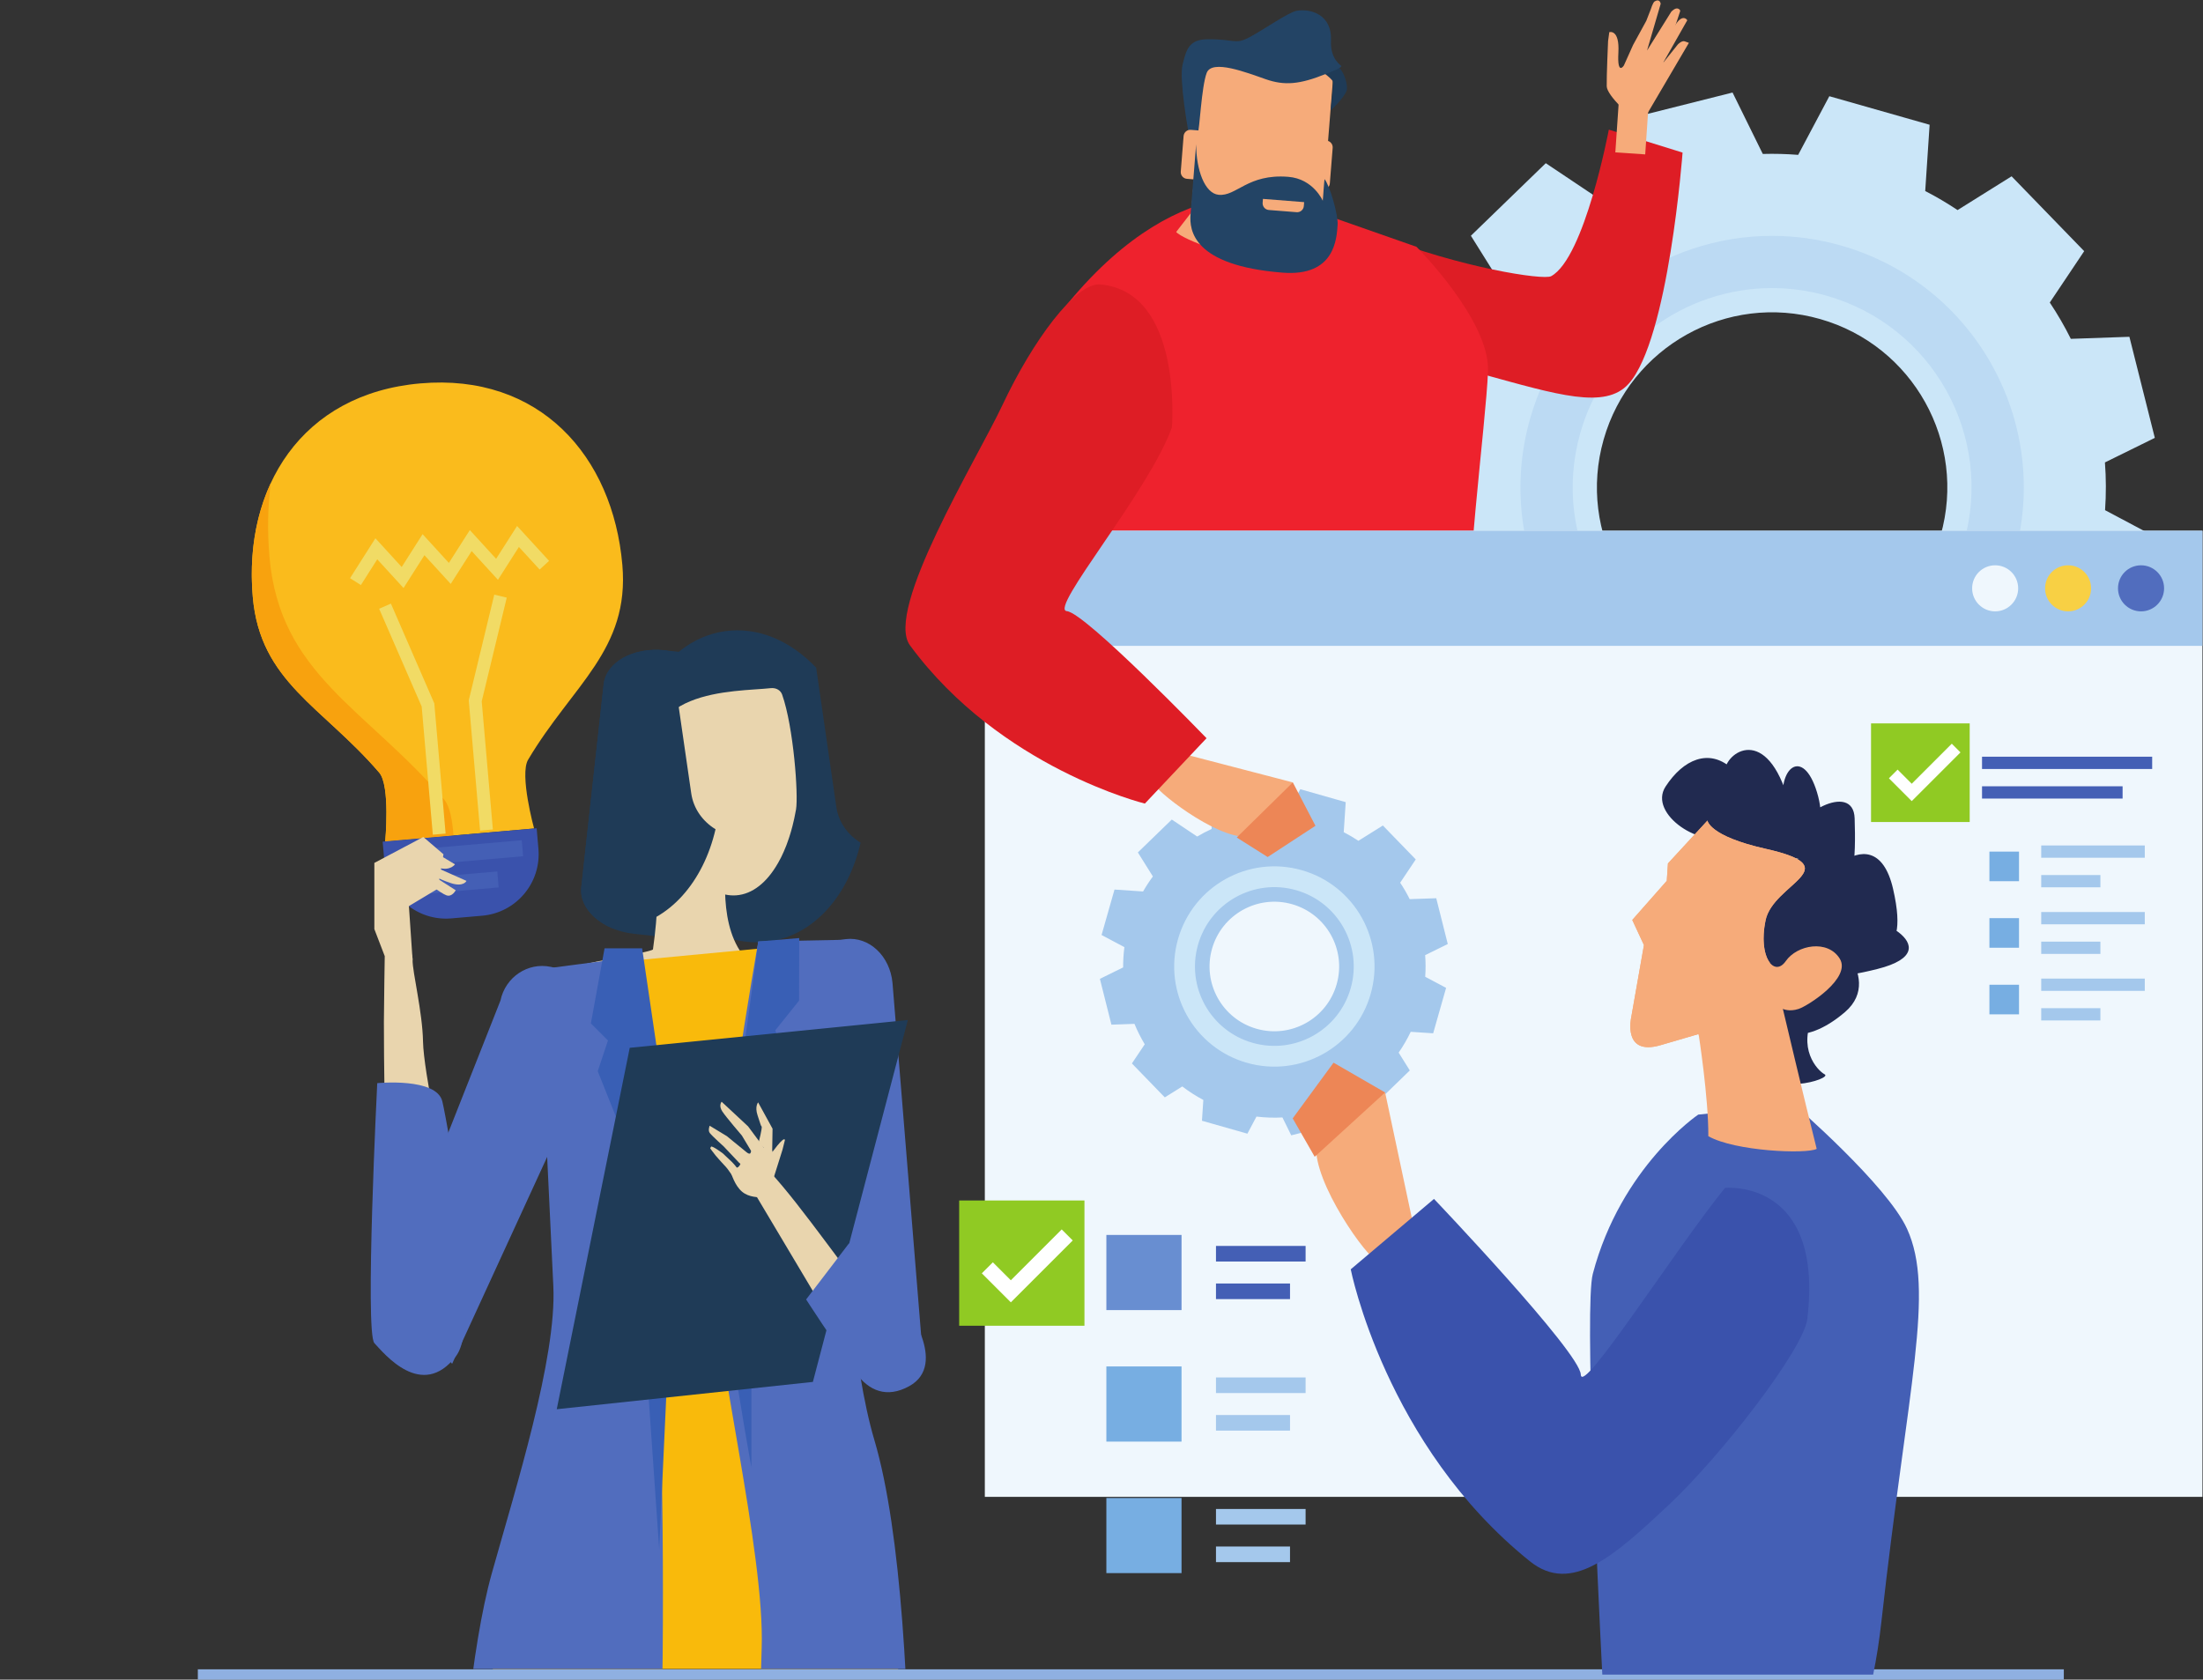 <?xml version="1.0" encoding="UTF-8" standalone="no"?>
<!-- Created with Inkscape (http://www.inkscape.org/) -->

<svg
   version="1.1"
   id="svg2"
   width="1602.36"
   height="1222.04"
   viewBox="0 0 1602.36 1222.04"
   sodipodi:docname="reshot-illustration-development-teamwork-V5YFTC3X74.eps"
   xmlns:inkscape="http://www.inkscape.org/namespaces/inkscape"
   xmlns:sodipodi="http://sodipodi.sourceforge.net/DTD/sodipodi-0.dtd"
   xmlns="http://www.w3.org/2000/svg"
   xmlns:svg="http://www.w3.org/2000/svg">
  <rect x="0" y="0" width="1602.36" height="1222.04" fill="#333333" stroke="none"/>
  <defs
     id="defs6">
    <clipPath
       clipPathUnits="userSpaceOnUse"
       id="clipPath58">
      <path
         d="m 11016.8,4358.11 h -161.5 v 161.47 h 161.5 z"
         id="path56" />
    </clipPath>
    <linearGradient
       x1="0"
       y1="0"
       x2="1"
       y2="0"
       gradientUnits="userSpaceOnUse"
       gradientTransform="matrix(161.466,0,0,-161.466,10855.3,4438.84)"
       spreadMethod="pad"
       id="linearGradient64">
      <stop
         style="stop-opacity:1;stop-color:#77aee2"
         offset="0"
         id="stop60" />
      <stop
         style="stop-opacity:1;stop-color:#77aee2"
         offset="1"
         id="stop62" />
    </linearGradient>
    <clipPath
       clipPathUnits="userSpaceOnUse"
       id="clipPath74">
      <path
         d="m 11016.8,3994.8 h -161.5 v 161.47 h 161.5 z"
         id="path72" />
    </clipPath>
    <linearGradient
       x1="0"
       y1="0"
       x2="1"
       y2="0"
       gradientUnits="userSpaceOnUse"
       gradientTransform="matrix(161.466,0,0,-161.466,10855.3,4075.54)"
       spreadMethod="pad"
       id="linearGradient80">
      <stop
         style="stop-opacity:1;stop-color:#77aee2"
         offset="0"
         id="stop76" />
      <stop
         style="stop-opacity:1;stop-color:#77aee2"
         offset="1"
         id="stop78" />
    </linearGradient>
    <clipPath
       clipPathUnits="userSpaceOnUse"
       id="clipPath90">
      <path
         d="m 11016.8,3631.47 h -161.5 v 161.49 h 161.5 z"
         id="path88" />
    </clipPath>
    <linearGradient
       x1="0"
       y1="0"
       x2="1"
       y2="0"
       gradientUnits="userSpaceOnUse"
       gradientTransform="matrix(161.466,0,0,-161.466,10855.3,3712.22)"
       spreadMethod="pad"
       id="linearGradient96">
      <stop
         style="stop-opacity:1;stop-color:#77aee2"
         offset="0"
         id="stop92" />
      <stop
         style="stop-opacity:1;stop-color:#77aee2"
         offset="1"
         id="stop94" />
    </linearGradient>
    <clipPath
       clipPathUnits="userSpaceOnUse"
       id="clipPath126">
      <path
         d="m 0,58.359 h 6363.68 v 6787.93 H 0 Z"
         id="path124" />
    </clipPath>
    <clipPath
       clipPathUnits="userSpaceOnUse"
       id="clipPath242">
      <path
         d="m 6447.08,1299.36 h -410.17 v 410.16 h 410.17 z"
         id="path240" />
    </clipPath>
    <linearGradient
       x1="0"
       y1="0"
       x2="1"
       y2="0"
       gradientUnits="userSpaceOnUse"
       gradientTransform="matrix(410.172,0,0,-410.172,6036.91,1504.44)"
       spreadMethod="pad"
       id="linearGradient248">
      <stop
         style="stop-opacity:1;stop-color:#77aee2"
         offset="0"
         id="stop244" />
      <stop
         style="stop-opacity:1;stop-color:#77aee2"
         offset="1"
         id="stop246" />
    </linearGradient>
    <clipPath
       clipPathUnits="userSpaceOnUse"
       id="clipPath262">
      <path
         d="m 6447.08,581.539 h -410.17 v 410.18 h 410.17 z"
         id="path260" />
    </clipPath>
    <linearGradient
       x1="0"
       y1="0"
       x2="1"
       y2="0"
       gradientUnits="userSpaceOnUse"
       gradientTransform="matrix(410.172,0,0,-410.172,6036.91,786.63)"
       spreadMethod="pad"
       id="linearGradient268">
      <stop
         style="stop-opacity:1;stop-color:#77aee2"
         offset="0"
         id="stop264" />
      <stop
         style="stop-opacity:1;stop-color:#77aee2"
         offset="1"
         id="stop266" />
    </linearGradient>
  </defs>
  <sodipodi:namedview
     id="namedview4"
     pagecolor="#ffffff"
     bordercolor="#000000"
     borderopacity="0.25"
     inkscape:showpageshadow="2"
     inkscape:pageopacity="0.0"
     inkscape:pagecheckerboard="0"
     inkscape:deskcolor="#d1d1d1" />
  <g
     id="g8"
     inkscape:groupmode="layer"
     inkscape:label="ink_ext_XXXXXX"
     transform="matrix(1.333,0,0,-1.333,0,1222.04)">
    <g
       id="g10"
       transform="scale(0.1)">
      <path
         d="m 9407.96,5587.77 c 507.61,-144.6 1036.34,149.78 1180.94,657.43 144.6,507.84 -149.8,1036.56 -657.56,1181.09 -507.63,144.59 -1036.51,-149.79 -1181.09,-657.64 -144.48,-507.63 149.93,-1036.37 657.71,-1180.88 m -1700.25,218.72 -138.85,551.7 279.72,137.67 c -0.47,80.95 4.5,162.56 15.16,244.43 l -274.88,146.08 155.77,547.32 344.14,-22.93 c 35.95,63.04 75.42,123.39 118.07,180.86 l -180.87,289.26 408.59,396.01 305.54,-204.48 c 56.46,33.51 114.71,63.91 174.44,91.18 l -12.58,360.14 551.76,138.82 164.96,-335.21 c 63.94,1.79 128.38,0.16 193.05,-4.98 l 170.03,320.1 547.24,-155.82 -24,-361.64 c 61.2,-31.54 120.1,-66.33 176.5,-104.05 l 294.8,184.34 396.1,-408.55 -187.7,-280.35 c 42.4,-63.63 80.8,-129.81 114.8,-198.23 l 319.6,11.22 138.7,-551.73 -272.2,-134.04 c 6.5,-85.94 6.8,-172.98 0.7,-260.5 l 251.5,-133.68 -155.7,-547.16 -270.4,17.93 c -42.1,-88.18 -90.8,-171.87 -145.3,-250.52 l 134.4,-214.8 -408.6,-396.03 -205.9,137.87 c -85.5,-57.5 -175.8,-107.67 -269.7,-150.02 l 8.2,-234.6 -551.7,-138.63 -105.86,215.09 c -103.29,-5.54 -207.94,-2.23 -313.04,10.41 l -109.17,-205.4 -547.3,155.68 16.58,250.24 c -89.68,47.63 -174.36,102.1 -253.33,162.77 l -210.66,-131.65 -395.99,408.41 154.46,230.78 c -47.31,78.88 -88.78,161.2 -123.8,246.37 l -277.28,-9.68"
         style="fill:#cbe6f8;fill-opacity:1;fill-rule:nonzero;stroke:none"
         id="path12" />
      <path
         d="m 9670.36,5133.72 c -124.52,0 -251,17.05 -376.7,52.84 -729.21,207.63 -1152.15,967.05 -944.49,1696.36 171.85,603.64 721.82,997.4 1319.74,997.4 124.47,0 250.97,-17.05 376.59,-52.83 729.3,-207.64 1152.3,-967.2 944.6,-1696.48 -171.8,-603.62 -721.9,-997.29 -1319.74,-997.29 m -1.34,2461.57 c -473.8,0 -909.67,-312 -1045.91,-790.44 -164.45,-577.84 170.68,-1179.7 748.67,-1344.19 99.55,-28.36 199.88,-41.89 298.51,-41.9 473.81,-0.02 909.51,311.96 1045.71,790.23 164.6,578.07 -170.5,1179.91 -748.48,1344.41 -99.56,28.36 -199.87,41.89 -298.5,41.89"
         style="fill:#bcdaf3;fill-opacity:1;fill-rule:nonzero;stroke:none"
         id="path14" />
      <path
         d="m 7289.47,7466.03 c 0,0 51.8,-135.55 796.23,-339.72 415.9,-114.22 673.13,-194.84 800.84,-53.61 218.84,242.15 294.41,1262.1 294.41,1262.1 l -402.36,125.24 c 0,0 -131.71,-700.72 -314.79,-799.89 -42.84,-23.17 -497.29,47.39 -939.91,221.93 -186.95,73.9 -226.12,-364.56 -234.42,-416.05"
         style="fill:#de1d25;fill-opacity:1;fill-rule:nonzero;stroke:none"
         id="path16" />
      <path
         d="m 6146.24,4487.17 c 0,0 -827.57,135.75 -645.36,1343.69 182.21,1207.95 43.79,1340.54 331.13,1686.88 635.54,766.05 1188.08,551.32 1188.08,551.32 l 709.14,-248.58 c 0,0 399.89,-400.01 390.17,-677.65 -9.74,-277.64 -140.06,-1240.98 -91.5,-1451.94 48.56,-210.94 247.68,-915.9 247.68,-915.9 L 6146.24,4487.17"
         style="fill:#ee222d;fill-opacity:1;fill-rule:nonzero;stroke:none"
         id="path18" />
      <path
         d="M 5373.74,997.801 H 12017.7 V 6270.84 H 5373.74 V 997.801"
         style="fill:#eff7fd;fill-opacity:1;fill-rule:nonzero;stroke:none"
         id="path20" />
      <path
         d="m 5373.74,5642.51 h 6643.96 v 628.33 H 5373.74 v -628.33"
         style="fill:#a4c8ec;fill-opacity:1;fill-rule:nonzero;stroke:none"
         id="path22" />
      <path
         d="m 11556.9,5956.49 c 0,-69.2 56.2,-125.68 125.8,-125.68 69.2,0 125.7,56.48 125.7,125.68 0,69.74 -56.5,125.73 -125.7,125.73 -69.6,0 -125.8,-55.99 -125.8,-125.73"
         style="fill:#516dbe;fill-opacity:1;fill-rule:nonzero;stroke:none"
         id="path24" />
      <path
         d="m 11159,5956.49 c 0,-69.2 56.1,-125.68 125.7,-125.68 69.2,0 125.4,56.48 125.4,125.68 0,69.74 -56.2,125.73 -125.4,125.73 -69.6,0 -125.7,-55.99 -125.7,-125.73"
         style="fill:#f8d044;fill-opacity:1;fill-rule:nonzero;stroke:none"
         id="path26" />
      <path
         d="m 10761,5956.49 c 0,-69.2 56.2,-125.68 125.6,-125.68 69.3,0 125.6,56.48 125.6,125.68 0,69.74 -56.3,125.73 -125.6,125.73 -69.4,0 -125.6,-55.99 -125.6,-125.73"
         style="fill:#eff7fd;fill-opacity:1;fill-rule:nonzero;stroke:none"
         id="path28" />
      <path
         d="m 8977.13,8324.91 20.69,304.58 -163,11.09 -20.73,-304.74 163.04,-10.93"
         style="fill:#f6ab7a;fill-opacity:1;fill-rule:nonzero;stroke:none"
         id="path30" />
      <path
         d="m 8911,8520.41 c 0,0 -142.92,123.49 -143.93,176.52 -1.24,52.8 7.38,246.13 7.38,246.13 l 6.64,48.97 c 0,0 56.77,18.59 49.64,-111.06 -7.14,-129.92 29.98,-70.72 29.98,-70.72 l 50.21,111.86 72.03,131.79 24.59,63.07 c 0,0 11.22,37.05 21.23,43.08 29.32,17.25 32.77,-13.19 32.77,-13.19 l -74.42,-255.06 132.13,211.75 c 0,0 21.43,23.83 37.55,16.81 15.36,-6.77 10.29,-15.94 10.29,-15.94 l -92.25,-279.77 80.54,100.56 c 0,0 21.75,22.93 37.67,16.61 17.52,-6.77 22.43,-8.07 22.43,-8.07 l -255.51,-435.13 -48.97,21.79"
         style="fill:#f6ab7a;fill-opacity:1;fill-rule:nonzero;stroke:none"
         id="path32" />
      <path
         d="m 9033.39,8878.46 101.84,142.89 c 0,0 19.1,34.67 38.17,44.38 21.8,11.16 33.27,-8.64 33.27,-8.64 l -131.83,-232.44 -41.45,53.81"
         style="fill:#f6ab7a;fill-opacity:1;fill-rule:nonzero;stroke:none"
         id="path34" />
      <path
         d="m 10815,4970.47 h 928.398 v 67.051 H 10815 Z"
         style="fill:#445fb5;fill-opacity:1;fill-rule:nonzero;stroke:none"
         id="path36" />
      <path
         d="m 11137.9,4486.05 h 565.199 v 67.051 H 11137.9 Z"
         style="fill:#a4c8ec;fill-opacity:1;fill-rule:nonzero;stroke:none"
         id="path38" />
      <path
         d="m 11137.9,4324.59 h 322.996 v 67.051 H 11137.9 Z"
         style="fill:#a4c8ec;fill-opacity:1;fill-rule:nonzero;stroke:none"
         id="path40" />
      <path
         d="m 11137.9,4122.75 h 565.199 v 67.051 H 11137.9 Z"
         style="fill:#a4c8ec;fill-opacity:1;fill-rule:nonzero;stroke:none"
         id="path42" />
      <path
         d="m 11137.9,3961.28 h 322.996 v 67.039 H 11137.9 Z"
         style="fill:#a4c8ec;fill-opacity:1;fill-rule:nonzero;stroke:none"
         id="path44" />
      <path
         d="m 11137.9,3759.44 h 565.199 v 67.047 H 11137.9 Z"
         style="fill:#a4c8ec;fill-opacity:1;fill-rule:nonzero;stroke:none"
         id="path46" />
      <path
         d="m 11137.9,3597.95 h 322.996 v 67.043 H 11137.9 Z"
         style="fill:#a4c8ec;fill-opacity:1;fill-rule:nonzero;stroke:none"
         id="path48" />
      <path
         d="m 10815,4809.01 h 767 v 67.047 h -767 z"
         style="fill:#445fb5;fill-opacity:1;fill-rule:nonzero;stroke:none"
         id="path50" />
      <g
         id="g52">
        <g
           id="g54"
           clip-path="url(#clipPath58)">
          <path
             d="m 11016.8,4358.11 h -161.5 v 161.47 h 161.5 v -161.47"
             style="fill:url(#linearGradient64);fill-opacity:1;fill-rule:nonzero;stroke:none"
             id="path66" />
        </g>
      </g>
      <g
         id="g68">
        <g
           id="g70"
           clip-path="url(#clipPath74)">
          <path
             d="m 11016.8,3994.8 h -161.5 v 161.47 h 161.5 V 3994.8"
             style="fill:url(#linearGradient80);fill-opacity:1;fill-rule:nonzero;stroke:none"
             id="path82" />
        </g>
      </g>
      <g
         id="g84">
        <g
           id="g86"
           clip-path="url(#clipPath90)">
          <path
             d="m 11016.8,3631.47 h -161.5 v 161.49 h 161.5 v -161.49"
             style="fill:url(#linearGradient96);fill-opacity:1;fill-rule:nonzero;stroke:none"
             id="path98" />
        </g>
      </g>
      <path
         d="m 10747.7,4681.05 h -538.3 v 538.28 h 538.3 v -538.28"
         style="fill:#90ca23;fill-opacity:1;fill-rule:nonzero;stroke:none"
         id="path100" />
      <path
         d="m 10306.9,4919.75 124.6,-124.62 265.9,265.89 -47.4,47.41 -218.5,-218.49 -77.2,77.22 -47.4,-47.41"
         style="fill:#ffffff;fill-opacity:1;fill-rule:nonzero;stroke:none"
         id="path102" />
      <path
         d="m 3395.87,6084.52 c -51.72,595.42 -452.28,1046.98 -1101.94,990.53 -649.69,-56.44 -966.27,-570.31 -914.5,-1165.81 40.33,-464.46 380.02,-597.43 689.88,-958.65 61.34,-71.48 32.64,-375.44 32.64,-375.44 l 812.29,70.58 c 0,0 -80.76,294.47 -32.61,375.41 242.89,409.38 554.63,598.84 514.24,1063.38"
         style="fill:#fabb1c;fill-opacity:1;fill-rule:nonzero;stroke:none"
         id="path104" />
      <path
         d="m 2423.83,4803.23 c -428.2,499.2 -897.64,682.92 -953.41,1324.79 -11.98,138.01 -9.59,272.86 6.84,402.09 -84.14,-181.65 -117.47,-395.38 -97.83,-620.87 40.33,-464.46 380.02,-597.43 689.88,-958.65 61.34,-71.48 32.64,-375.44 32.64,-375.44 l 372.57,32.37 c -5.99,83.71 -20.31,160.36 -50.69,195.71"
         style="fill:#f8a20e;fill-opacity:1;fill-rule:nonzero;stroke:none"
         id="path106" />
      <path
         d="m 2088.02,4573.96 9.74,-111.98 c 16.1,-185.6 179.61,-323.04 365.29,-306.92 l 168.03,14.61 c 185.63,16.16 322.98,179.73 306.85,365.33 l -9.71,111.91 -840.2,-72.95"
         style="fill:#3a52ac;fill-opacity:1;fill-rule:nonzero;stroke:none"
         id="path108" />
      <path
         d="m 1969.19,5974.37 89.31,140.59 143.36,-156.8 114.06,179.22 143.39,-156.81 114.28,179.25 143.41,-156.84 114.46,179.34 113.06,-123.25 51.61,47.34 -174.67,190.42 -114.38,-179.21 -143.44,156.88 -114.28,-179.26 -143.45,156.87 -114.05,-179.21 -143.41,156.85 -138.38,-217.82 59.12,-37.56"
         style="fill:#f1db65;fill-opacity:1;fill-rule:nonzero;stroke:none"
         id="path110" />
      <path
         d="m 2068.76,5845.11 232.18,-533.94 60.74,-699.24 69.77,6.06 -61.72,710.63 -236.74,544.42 -64.23,-27.93"
         style="fill:#f1db65;fill-opacity:1;fill-rule:nonzero;stroke:none"
         id="path112" />
      <path
         d="m 2697.06,5922.06 -139.3,-577.05 61.77,-710.71 69.77,6.07 -60.78,699.32 136.62,565.94 -68.08,16.43"
         style="fill:#f1db65;fill-opacity:1;fill-rule:nonzero;stroke:none"
         id="path114" />
      <path
         d="m 2854.46,4494.32 -525.15,-45.59 -7.53,87.28 525.1,45.6 7.58,-87.29"
         style="fill:#445fb5;fill-opacity:1;fill-rule:nonzero;stroke:none"
         id="path116" />
      <path
         d="m 2721.07,4324.01 -378.05,-32.83 -7.59,87.25 378.07,32.86 7.57,-87.28"
         style="fill:#445fb5;fill-opacity:1;fill-rule:nonzero;stroke:none"
         id="path118" />
      <g
         id="g120">
        <g
           id="g122"
           clip-path="url(#clipPath126)">
          <path
             d="m 4563.38,4763.67 -109.98,759.82 c -139.3,146.79 -317.95,225.01 -499.6,198.79 -350.53,-50.79 -579.65,-470.83 -511.92,-938.33 67.66,-467.54 406.57,-805.25 756.9,-754.66 245.29,35.63 430.86,252.12 497.21,538.73 -70.11,43.17 -120.52,112.19 -132.61,195.65"
             style="fill:#1f3b57;fill-opacity:1;fill-rule:nonzero;stroke:none"
             id="path128" />
          <path
             d="m 3171.73,4325.09 c -13.27,-121.47 114.64,-235.06 285.82,-253.84 l 390.35,-43.15 c 171.22,-18.73 320.85,64.29 334.03,185.85 l 121.99,1107.39 c 13.51,121.46 -114.49,235 -285.66,254 l -390.44,42.89 c -171.17,19 -320.7,-64.36 -334.07,-185.71 L 3171.73,4325.09"
             style="fill:#1f3b57;fill-opacity:1;fill-rule:nonzero;stroke:none"
             id="path130" />
          <path
             d="m 4189.66,3849.66 c 231.6,-100.08 347.41,-68.9 170.57,-143.54 -85.02,-104.09 -1171.97,40.91 -1231.12,175.7 -9.77,22.79 431.48,87.54 433.87,104.37 27.1,195.59 37.62,360.97 -16.99,579.64 2.26,17.11 15.38,30.78 29.02,30.39 82.39,-2.35 165.34,-3.07 248.13,-5.41 13.69,-0.7 175.51,-36.37 139.56,-114.06 -17.7,-213.07 -17.91,-521.02 226.96,-627.09"
             style="fill:#e9d5ae;fill-opacity:1;fill-rule:nonzero;stroke:none"
             id="path132" />
          <path
             d="m 4263.42,4491.05 c 3.69,7.65 7.3,15.57 10.9,23.43 0.89,2.43 2.18,4.63 3.25,7.27 4.32,9.72 8.48,19.79 12.57,30.33 1.13,2.79 2.07,5.46 3.04,8.24 2.88,7.76 5.74,15.61 8.39,23.59 1.55,4.28 3.11,8.81 4.51,13.13 2.17,6.78 4.27,13.57 6.46,20.58 1.52,4.67 2.81,9.48 4.21,14.22 2.59,9.02 4.81,18.12 7.45,27.45 1.64,6.75 3.35,13.66 4.93,20.92 1.55,6.21 3.15,12.75 4.55,19.07 1.38,6.39 2.63,12.93 3.92,19.66 1.1,5.51 2.33,11.12 3.26,16.99 0.84,4.56 1.78,8.99 2.77,13.63 l -0.06,0.21 c 13.45,78.79 -13.32,450.01 -75.91,627.01 -7.63,21.5 -30.47,38.16 -62.34,34.89 -190.99,-21.37 -773.09,5.63 -622.68,-524.72 v -0.53 c 0.33,-1.29 8.82,-46.94 13.33,-67.83 0.39,-1.98 0.82,-3.66 1.29,-5.35 4.69,-21.1 9.69,-41.88 15.29,-61.99 0.45,-1.48 0.69,-2.71 1.13,-3.99 5.69,-20.49 11.72,-40.58 18.34,-60.14 l 0.64,-2.05 c 83.32,-250.03 229.21,-415.07 383.72,-404.29 90.11,6.25 169.15,71.38 228.67,175.94 l 0.21,-0.04 c 0.53,0.93 0.9,1.65 1.23,2.48 4.49,7.92 8.99,16.12 13.18,24.47 1.35,2.51 2.56,5.12 3.75,7.42"
             style="fill:#e9d5ae;fill-opacity:1;fill-rule:nonzero;stroke:none"
             id="path134" />
          <path
             d="m 2099.34,3949.06 c 0,0 -4.13,-254.49 -4.6,-358.41 -0.66,-145.81 4.71,-817.43 30.37,-859.29 45.48,-74.22 299.72,64.92 299.72,64.92 0,0 -113.57,522.28 -116.59,685.8 -2.98,163.46 -58.28,381.84 -56.98,445.97 1.88,109.56 -151.92,21.01 -151.92,21.01"
             style="fill:#e9d5ae;fill-opacity:1;fill-rule:nonzero;stroke:none"
             id="path136" />
          <path
             d="m 3030.16,2368.02 1450.58,12.27 177.37,1658.96 -1721.35,-163.46 93.4,-1507.77"
             style="fill:#f9ba0b;fill-opacity:1;fill-rule:nonzero;stroke:none"
             id="path138" />
          <path
             d="m 4563.62,-2574.36 c -713.34,-111.9 -842.23,-17 -1661.94,100 -77.56,-1.2 -409.73,796.7 -175.91,2901.18 48.18,433.68 376.01,781.99 300.97,1959.18 487.64,9.55 975.08,18.85 1462.74,28.26 -194.18,-1070.11 964.97,-1236.31 74.14,-4988.62"
             style="fill:#f9ba0b;fill-opacity:1;fill-rule:nonzero;stroke:none"
             id="path140" />
          <path
             d="m 4612.4,1933.89 -205.91,1454.48 50.04,586.55 c 34.24,34.18 77.33,56.88 125.64,62.89 l 32.77,4.09 c 127,15.39 241.15,-91.47 255.03,-238.91 l 161.87,-1991.47 -419.44,122.37"
             style="fill:#516dbe;fill-opacity:1;fill-rule:nonzero;stroke:none"
             id="path142" />
          <path
             d="m 2466.91,1723.92 601.72,1309.89 88.35,782.05 c -31.04,33.15 -71.88,57.65 -119.49,67.64 l -32.22,7.02 c -124.88,26.53 -247.59,-55.67 -274.38,-183.54 l -616.61,-1561.51 352.63,-421.55"
             style="fill:#516dbe;fill-opacity:1;fill-rule:nonzero;stroke:none"
             id="path144" />
          <path
             d="m 3904.29,4641.56 c -69.99,43.01 -120.38,112.26 -132.53,195.83 l -110.02,759.67 c -6.66,6.99 -13.72,13.04 -20.56,19.62 l -13.36,1.55 c -171.17,19 -320.7,-64.36 -334.07,-185.71 L 3171.73,4325.09 c -10.35,-93.74 63.96,-182.22 176.92,-226.65 19.46,0.45 38.97,1.56 58.51,4.52 245.1,35.5 430.82,251.92 497.13,538.6"
             style="fill:#1f3b57;fill-opacity:1;fill-rule:nonzero;stroke:none"
             id="path146" />
          <path
             d="m 4582.17,4037.81 -444.83,-8.8 c 0,0 -242.26,-1397.62 -242.26,-1807.61 0,-409.88 279.55,-1528.009 260.94,-2049.759 -18.68,-521.77 -6.5,-2500.601 -6.5,-2500.601 h 792.11 c 0,0 127.43,2631.05 -170.71,3637.31 -237.9,803.04 -188.75,2729.46 -188.75,2729.46"
             style="fill:#516dbe;fill-opacity:1;fill-rule:nonzero;stroke:none"
             id="path148" />
          <path
             d="m 4137.34,4029.01 223.61,18.67 -0.72,-341.56 -129.72,-161.62 55.91,-167.68 -186.34,-745.41 V 1159.3 c 0,0 -242.23,1304.33 -167.71,1565.28 74.53,260.88 204.97,1304.43 204.97,1304.43"
             style="fill:#395fb5;fill-opacity:1;fill-rule:nonzero;stroke:none"
             id="path150" />
          <path
             d="m 3391.96,3935.83 -455.2,-60.04 c 0,0 63.89,-1337.5 82.54,-1728.86 18.61,-391.31 -205,-1099.51 -335.43,-1565.34 -228.87,-817.141 -238.59,-2814.55 -238.59,-2814.55 0,0 480.07,-96 1056.18,-96 0,0 132.7,1252.1 114.09,3152.812 -18.62,1900.728 -223.59,3111.978 -223.59,3111.978"
             style="fill:#516dbe;fill-opacity:1;fill-rule:nonzero;stroke:none"
             id="path152" />
          <path
             d="m 3503.77,3991.78 186.31,-1267.2 -93.15,-2012.529 -149.07,2142.989 -186.32,465.87 55.91,167.71 -93.23,93.19 74.61,409.97 h 204.94"
             style="fill:#395fb5;fill-opacity:1;fill-rule:nonzero;stroke:none"
             id="path154" />
          <path
             d="M 3436.22,3448.72 4953.64,3600.46 4435.53,1625.15 3037.91,1476.1 3436.22,3448.72"
             style="fill:#1f3b57;fill-opacity:1;fill-rule:nonzero;stroke:none"
             id="path156" />
          <path
             d="m 4864.11,1923.29 c -222.09,266.49 -488.71,662.66 -666.84,852.5 -120.8,128.73 -102.67,-82.14 -102.67,-82.14 l 580.89,-975.49 c 0,0 374.94,-18.43 188.62,205.13"
             style="fill:#e9d5ae;fill-opacity:1;fill-rule:nonzero;stroke:none"
             id="path158" />
          <path
             d="m 4937.62,2044.79 c 0,0 240.29,-323.07 23.75,-442.73 -122.91,-67.95 -221.73,-25.28 -292.47,73.72 -131.38,183.82 -270.27,399.43 -270.27,399.43 l 234.08,306.34 304.91,-336.76"
             style="fill:#516dbe;fill-opacity:1;fill-rule:nonzero;stroke:none"
             id="path160" />
          <path
             d="m 4176.75,2892.14 -94.86,127.73 -144.25,134.47 c 0,0 -18.42,-20.17 3.95,-53.43 22.37,-33.25 106.39,-131 106.39,-131 l 41.25,-68.66 8.35,-13.91 c 0,0 58.6,-60.21 79.17,4.8"
             style="fill:#e9d5ae;fill-opacity:1;fill-rule:nonzero;stroke:none"
             id="path162" />
          <path
             d="m 4100.46,2918.3 c 0,0 1.03,-43.8 -8.53,-46.94 -9.57,-3.13 -22.9,11.91 -43.58,28.07 -20.68,16.15 -81.62,66.76 -81.62,66.76 l -94.5,57.24 c 0,0 -10.49,-25.77 0.76,-39.72 15.91,-19.75 75.51,-72.92 75.51,-72.92 l 85.25,-90.29 c 0,0 69.26,-54.93 77.01,-40.04 7.75,14.9 0.93,37.38 15.89,45.81 14.96,8.44 49.44,39.17 -26.19,92.03"
             style="fill:#e9d5ae;fill-opacity:1;fill-rule:nonzero;stroke:none"
             id="path164" />
          <path
             d="m 3995.01,2824.43 -51.08,48.18 c 0,0 -59.85,44.63 -64.28,36.12 -4.42,-8.51 -4.42,-8.51 -4.42,-8.51 0,0 12.37,-18.59 29.99,-39.93 6.68,-8.1 37.27,-42.7 45.24,-50.55 28.97,-28.58 52.01,-73.01 57.46,-75.84 5.45,-2.83 73.61,-0.42 -12.91,90.53"
             style="fill:#e9d5ae;fill-opacity:1;fill-rule:nonzero;stroke:none"
             id="path166" />
          <path
             d="m 4213.38,2881.21 2.05,125.99 -78.67,143.64 c 0,0 -19.52,-22.29 -2.82,-71.53 16.71,-49.24 16.57,-54.57 21.71,-59.95 5.14,-5.37 -15.83,-86.39 -15.83,-86.39 0,0 67.63,-78.41 73.56,-51.76"
             style="fill:#e9d5ae;fill-opacity:1;fill-rule:nonzero;stroke:none"
             id="path168" />
          <path
             d="m 4116.51,2842.36 65.06,74.31 c 0,0 41.05,-2.42 39.08,-82.5 -0.71,-28.48 -0.06,-56.3 1.07,-80.33 2.04,-43.5 5.64,-74.56 5.64,-74.56 0,0 -20.18,-48.98 -53.87,-47.68 -33.7,1.3 -87.5,-0.47 -125.67,32.9 -38.18,33.36 -56.06,92.24 -61.57,110.41 -6.56,21.62 26.98,12.97 40.6,22.15 16.71,11.25 16.04,37.99 29.48,41.44 24.39,6.24 60.18,3.86 60.18,3.86"
             style="fill:#e9d5ae;fill-opacity:1;fill-rule:nonzero;stroke:none"
             id="path170" />
          <path
             d="m 2058.42,3255.77 c 0,0 323.88,32.23 355.22,-99.75 31.29,-132.04 222.03,-1197.35 74.83,-1389.76 -186.53,-243.78 -392.85,14.58 -445.58,70.46 -52.72,55.86 15.53,1419.05 15.53,1419.05"
             style="fill:#516dbe;fill-opacity:1;fill-rule:nonzero;stroke:none"
             id="path172" />
          <path
             d="m 2042.66,4096.55 v 361.39 l 267.12,141.42 109.99,-94.28 -31.42,-188.55 -157.13,-94.28 20.04,-294.2 -151.92,21.01 -56.68,147.49"
             style="fill:#e9d5ae;fill-opacity:1;fill-rule:nonzero;stroke:none"
             id="path174" />
          <path
             d="m 4283.03,2945.44 -13.55,-53.73 -49.11,-156.13 -15.4,131.33 c 0,0 73.27,104.27 78.06,78.53"
             style="fill:#e9d5ae;fill-opacity:1;fill-rule:nonzero;stroke:none"
             id="path176" />
          <path
             d="m 2368.7,4438.31 176.77,-78.57 c 0,0 -15.71,-35.35 -86.42,-11.79 -70.7,23.57 -113.92,51.07 -113.92,51.07 l 23.57,39.29"
             style="fill:#e9d5ae;fill-opacity:1;fill-rule:nonzero;stroke:none"
             id="path178" />
          <path
             d="m 2384.42,4509.01 98.2,-58.93 c 0,0 -24.28,-36.15 -84.81,-20.04 -60.53,16.12 -13.39,78.97 -13.39,78.97"
             style="fill:#e9d5ae;fill-opacity:1;fill-rule:nonzero;stroke:none"
             id="path180" />
          <path
             d="m 2345.13,4399.02 141.41,-90.34 c 0,0 -19.63,-39.29 -51.06,-27.5 -31.43,11.78 -106.06,70.7 -106.06,70.7 l 15.71,47.14"
             style="fill:#e9d5ae;fill-opacity:1;fill-rule:nonzero;stroke:none"
             id="path182" />
        </g>
      </g>
      <path
         d="m 1079.52,0 h 10181.7 V 56.461 H 1079.52 Z"
         style="fill:#8fb0e1;fill-opacity:1;fill-rule:nonzero;stroke:none"
         id="path184" />
      <path
         d="m 6856.71,3552.5 c 187.76,-53.51 383.38,55.38 436.83,243.15 53.49,187.85 -55.44,383.41 -243.23,436.86 -187.76,53.5 -383.36,-55.41 -436.85,-243.26 -53.44,-187.75 55.5,-383.33 243.25,-436.75 z m -792.2,22.44 -62.89,250.09 126.78,62.44 c -0.2,36.67 2.04,73.64 6.87,110.72 l -124.54,66.18 70.57,247.98 155.94,-10.37 c 16.3,28.54 34.18,55.9 53.49,81.94 l -81.94,131.1 185.1,179.45 138.51,-92.7 c 25.57,15.18 51.94,28.97 78.99,41.32 l -5.73,163.19 250,62.84 74.73,-151.82 c 28.99,0.8 58.19,0.07 87.51,-2.24 l 77.1,145.03 247.96,-70.6 -10.89,-163.9 c 27.74,-14.3 54.42,-30.05 79.97,-47.14 l 133.64,83.53 179.43,-185.12 -85.05,-127.02 c 19.2,-28.82 36.58,-58.8 52.03,-89.8 l 144.83,5.08 62.91,-250.03 -123.42,-60.73 c 2.94,-38.94 3.07,-78.35 0.34,-118.01 l 113.97,-60.52 -70.61,-247.99 -122.46,8.09 c -19.09,-39.95 -41.14,-77.87 -65.82,-113.49 l 60.82,-97.29 -185.1,-179.44 -93.32,62.44 c -38.76,-26.07 -79.65,-48.8 -122.22,-67.97 l 3.72,-106.26 -250.03,-62.98 -48,97.58 c -46.77,-2.49 -94.17,-1.02 -141.76,4.74 l -49.51,-93.23 -247.97,70.55 7.56,113.52 c -40.66,21.56 -78.99,46.24 -114.78,73.71 l -95.51,-59.67 -179.44,185.12 70.01,104.59 c -21.43,35.7 -40.19,72.97 -56.05,111.53 l -125.74,-4.44"
         style="fill:#a4c8ec;fill-opacity:1;fill-rule:nonzero;stroke:none"
         id="path186" />
      <path
         d="m 6834.91,3475.89 c 230.07,-65.51 469.66,67.86 535.15,297.94 65.56,230.07 -67.91,469.72 -297.93,535.22 -230.1,65.49 -469.66,-67.97 -535.17,-298.03 -65.53,-230.07 67.91,-469.63 297.95,-535.13 z m 268.25,942.23 c 290.32,-82.66 458.7,-384.97 376.05,-675.32 -82.67,-290.32 -385.02,-458.63 -675.34,-375.96 -290.27,82.63 -458.64,384.94 -375.97,675.26 82.65,290.36 385,458.67 675.26,376.02"
         style="fill:#cbe6f8;fill-opacity:1;fill-rule:nonzero;stroke:none"
         id="path188" />
      <path
         d="m 10220.9,27.559 c 18.1,88.05 33.4,184.55 45.2,290.679 144.1,1296.472 293.6,1803.862 139.6,2142.682 -108.3,238.29 -616.01,677.65 -616.01,677.65 l -523.29,-54.51 c 0,0 -421.31,-284.24 -575.31,-869.48 -45.83,-174.16 25.05,-1659.92 51.93,-2187.021 h 1477.88"
         style="fill:#445fb5;fill-opacity:1;fill-rule:nonzero;stroke:none"
         id="path190" />
      <path
         d="m 7719.24,2446.58 -136.27,640.57 -25.06,117.81 c 0,0 -303.04,-72.68 -367.72,-248.42 -64.67,-175.75 237.35,-612.79 310.53,-660.97 73.19,-48.18 218.52,151.01 218.52,151.01"
         style="fill:#f6ab7a;fill-opacity:1;fill-rule:nonzero;stroke:none"
         id="path192" />
      <path
         d="m 7276.51,3367.55 -222.9,-304.08 120.09,-209.5 384.21,350.99 -281.4,162.59"
         style="fill:#ed8656;fill-opacity:1;fill-rule:nonzero;stroke:none"
         id="path194" />
      <path
         d="m 9412.51,2684.2 c 0,0 541.46,53.94 449.04,-716.11 C 9842.14,1806.27 9396.56,1225.95 9101.26,949.691 8805.96,673.449 8574.15,464.672 8348.3,645.859 7559.76,1278.47 7370.33,2239.64 7370.33,2239.64 l 454.3,384.23 c 0,0 796.28,-836.18 800.92,-958.33 4.65,-122.14 514.33,682.12 786.96,1018.66"
         style="fill:#3a52ac;fill-opacity:1;fill-rule:nonzero;stroke:none"
         id="path196" />
      <path
         d="m 9815.33,4481.69 c 0,0 -343.96,0.7 -439.36,139.88 -95.29,139.16 214.17,69.72 64.71,-11.84 -149.5,-81.52 -450.39,114.48 -352.45,264.93 98.05,150.44 236.44,206.6 356.62,103.13 120.17,-103.47 10.69,-146.56 -29.7,-52.22 -40.35,94.33 173.3,296.85 310.22,-30.23 136.93,-327.06 46.06,-343.38 7.94,-131.42 -38.05,211.97 104.62,331.36 181.14,79.44 76.53,-251.96 -84,-358.94 -111.94,-246.78 -28.02,112.21 310.89,313.77 317.39,103.92 6.4,-209.82 4.5,-460.26 -153.76,-449.6 -158.2,10.66 257.76,522.98 363.36,65.3 105.7,-457.74 -173.3,-296.85 -175.8,-195.72 -2.5,101.14 523.9,-132.48 90.3,-241.66 -433.64,-109.14 -259.94,54.91 -286.53,159.52 -26.59,104.63 340.13,-196.77 109.93,-394.44 -230.22,-197.62 -428.19,-139.44 -366.47,82.62 61.66,222.09 289.78,83.34 197.2,-97.36 -92.58,-180.8 15.2,-302.09 58.49,-325.59 43.27,-23.45 -304.34,-132.78 -353.52,53.75 -49.08,186.54 -61.71,1082.98 212.23,1124.37"
         style="fill:#212a50;fill-opacity:1;fill-rule:nonzero;stroke:none"
         id="path198" />
      <path
         d="m 9094.75,4360.04 6.4,94.93 215.8,234.15 c 0,0 7.41,-84.64 316.84,-154.1 461.31,-103.53 41.57,-187.89 -0.12,-390.78 -22.82,-110.85 -6.21,-193.28 23.63,-230.99 -114.23,-163.18 -248.55,-300.06 -388.08,-396.86 -0.51,4.73 -0.79,7.39 -0.79,7.39 0,0 0,0 -207.92,-60.77 -207.89,-60.78 -159.94,151 -159.94,151 l 69.6,395.43 -63.69,137.05 188.27,213.55"
         style="fill:#f6ab7a;fill-opacity:1;fill-rule:nonzero;stroke:none"
         id="path200" />
      <path
         d="m 9094.75,4360.04 6.4,94.93 215.8,234.15 c 0,0 7.41,-84.64 316.84,-154.11 461.31,-103.51 41.57,-187.88 -0.12,-390.76 -41.7,-202.83 48.18,-311.73 110.28,-222.42 62.13,89.32 228.7,119.24 294.45,13.85 65.9,-105.41 -172.46,-257.65 -224.15,-274.73 -51.63,-17.13 -86.01,0.17 -86.01,0.17 0,0 120.76,-511.14 184.59,-764.05 -54.83,-29.44 -445.79,-13.45 -591.36,69.29 1.32,210.34 -53.04,557.41 -53.04,557.41 0,0 0,0 -207.92,-60.75 -207.9,-60.79 -159.94,150.99 -159.94,150.99 l 69.61,395.43 -63.7,137.06 188.27,213.54"
         style="fill:#f6ab7a;fill-opacity:1;fill-rule:nonzero;stroke:none"
         id="path202" />
      <path
         d="m 6432.41,5059.22 525.36,-136.81 96.61,-25.15 c 0,0 -72.31,-245.23 -220.52,-291.25 -148.2,-46.02 -498.29,218.45 -535.3,280.26 -37.01,61.82 133.85,172.95 133.85,172.95"
         style="fill:#f6ab7a;fill-opacity:1;fill-rule:nonzero;stroke:none"
         id="path204" />
      <path
         d="m 7177.89,4660.47 -260.86,-170.48 -168.81,106.56 306.16,300.71 123.51,-236.79"
         style="fill:#ed8656;fill-opacity:1;fill-rule:nonzero;stroke:none"
         id="path206" />
      <path
         d="m 6394.48,6834.81 c 0,0 61.6,739.25 -390.16,780.32 -134.64,12.24 -369.63,-308.02 -533.9,-657.11 -142.02,-301.76 -646.17,-1120.81 -505.04,-1312.85 492.74,-670.48 1281.64,-863.44 1281.64,-863.44 l 336.5,356.78 c 0,0 -661.12,684.84 -762.15,693.46 -101.02,8.61 448.4,653.74 573.11,1002.84"
         style="fill:#de1d25;fill-opacity:1;fill-rule:nonzero;stroke:none"
         id="path208" />
      <path
         d="m 6749.23,8333.85 c -85.47,-112.53 -239.42,-314.68 -331.29,-432.23 31.97,-40.06 334.68,-155.86 472.81,-141.25 47.85,110.6 138.23,262.14 188.57,343.79 l -330.09,229.69"
         style="fill:#f6ab7a;fill-opacity:1;fill-rule:nonzero;stroke:none"
         id="path210" />
      <path
         d="m 7213.75,7986.25 c -4.69,-60.58 -57.62,-105.57 -117.93,-100.82 l -492.39,39.2 c -60.24,4.68 -105.35,57.68 -100.64,118.11 l 58.11,729.1 c 4.61,60.34 57.58,105.52 118.14,100.77 l 492.1,-39.45 c 60.39,-4.64 105.42,-57.45 100.71,-117.96 l -58.1,-728.95"
         style="fill:#f6ab7a;fill-opacity:1;fill-rule:nonzero;stroke:none"
         id="path212" />
      <path
         d="m 7260.55,8564.89 c 0,0 71.68,65.17 87.27,107.72 7.94,21.35 -6.79,105.94 -58.98,142.25 -52.22,36.16 -102.34,-19.36 -102.34,-19.36 0,0 83.41,-55.56 86.5,-74.11 3.09,-18.72 -12.45,-156.5 -12.45,-156.5"
         style="fill:#1f3b57;fill-opacity:1;fill-rule:nonzero;stroke:none"
         id="path214" />
      <path
         d="m 6484.63,8447.88 c 0,0 -52.01,286 -31.94,366.92 20.32,81.18 33.97,137.27 134.78,138.42 151.1,1.58 150.5,-30.35 227.04,9.54 76.52,39.56 216.43,139.01 262.34,146.33 76.77,12.37 192.34,-22.12 185.68,-163.82 -4.9,-104.6 58.91,-135.33 56.74,-139.14 -6.91,-12.19 -35.2,-21.97 -84.79,-42.02 -142.34,-57.51 -225.43,-64.66 -327.92,-28.9 -102.81,35.63 -293.1,110.46 -322.09,34.77 -28.96,-75.67 -38.74,-313.39 -49.16,-330.87 -10.77,-17.53 -33.48,-6.6 -50.68,8.77"
         style="fill:#234465;fill-opacity:1;fill-rule:nonzero;stroke:none"
         id="path216" />
      <path
         d="m 6622.28,8216.6 c -1.69,-20.12 -19.4,-35.15 -39.46,-33.56 l -106.29,8.54 c -20.16,1.48 -35.17,19.26 -33.66,39.29 l 15.44,194.36 c 1.76,20.15 19.27,35.33 39.41,33.77 l 106.34,-8.62 c 20.26,-1.66 35.18,-19.24 33.45,-39.22 l -15.23,-194.56"
         style="fill:#f6ab7a;fill-opacity:1;fill-rule:nonzero;stroke:none"
         id="path218" />
      <path
         d="m 7256.26,8166.39 c -1.5,-20.38 -19.19,-35.35 -39.21,-33.7 l -106.26,8.4 c -20.23,1.61 -35.28,19.26 -33.69,39.53 l 15.56,194.3 c 1.59,19.95 19.16,35.21 39.27,33.56 l 106.42,-8.37 c 20.04,-1.73 35.06,-19.48 33.43,-39.49 l -15.52,-194.23"
         style="fill:#f6ab7a;fill-opacity:1;fill-rule:nonzero;stroke:none"
         id="path220" />
      <path
         d="m 6526.7,8380.08 c 0,0 -22.87,-286.88 -30.5,-382.63 -6.92,-86.57 12.57,-279.26 501.36,-317.91 289.28,-23.28 295.71,190.24 301.2,260.18 4.23,53.15 -43.29,217.24 -71.38,250.2 -0.98,1.01 -9.49,-118.5 -9.49,-118.5 0,0 -51.03,120.18 -188.5,131.11 -221.89,17.74 -282.64,-108.14 -380.24,-98.09 -75.26,7.82 -121.92,134.94 -122.45,275.64"
         style="fill:#234465;fill-opacity:1;fill-rule:nonzero;stroke:none"
         id="path222" />
      <path
         d="m 6923.21,8021.46 151.83,-12.02 c 20.09,-1.69 37.67,13.37 39.36,33.64 l 1.67,21.29 -224.82,17.72 -1.66,-21.23 c -1.51,-20.13 13.47,-37.77 33.62,-39.4"
         style="fill:#f6ab7a;fill-opacity:1;fill-rule:nonzero;stroke:none"
         id="path224" />
      <path
         d="m 6635.02,2282.21 h 489.012 v 85.16 H 6635.02 Z"
         style="fill:#445fb5;fill-opacity:1;fill-rule:nonzero;stroke:none"
         id="path226" />
      <path
         d="m 6635.02,2077.12 h 403.992 v 85.16 H 6635.02 Z"
         style="fill:#445fb5;fill-opacity:1;fill-rule:nonzero;stroke:none"
         id="path228" />
      <path
         d="m 6447.08,2017.15 h -410.17 v 410.19 h 410.17 v -410.19"
         style="fill:#688ed1;fill-opacity:1;fill-rule:nonzero;stroke:none"
         id="path230" />
      <path
         d="m 6635.02,1564.39 h 489.012 v 85.16 H 6635.02 Z"
         style="fill:#a4c8ec;fill-opacity:1;fill-rule:nonzero;stroke:none"
         id="path232" />
      <path
         d="m 6635.02,1359.33 h 403.992 v 85.16 H 6635.02 Z"
         style="fill:#a4c8ec;fill-opacity:1;fill-rule:nonzero;stroke:none"
         id="path234" />
      <g
         id="g236">
        <g
           id="g238"
           clip-path="url(#clipPath242)">
          <path
             d="m 6447.08,1299.36 h -410.17 v 410.16 h 410.17 v -410.16"
             style="fill:url(#linearGradient248);fill-opacity:1;fill-rule:nonzero;stroke:none"
             id="path250" />
        </g>
      </g>
      <path
         d="m 6635.02,846.609 h 489.012 v 85.152 H 6635.02 Z"
         style="fill:#a4c8ec;fill-opacity:1;fill-rule:nonzero;stroke:none"
         id="path252" />
      <path
         d="m 6635.02,641.52 h 403.992 v 85.16 H 6635.02 Z"
         style="fill:#a4c8ec;fill-opacity:1;fill-rule:nonzero;stroke:none"
         id="path254" />
      <g
         id="g256">
        <g
           id="g258"
           clip-path="url(#clipPath262)">
          <path
             d="m 6447.08,581.539 h -410.17 v 410.18 h 410.17 v -410.18"
             style="fill:url(#linearGradient268);fill-opacity:1;fill-rule:nonzero;stroke:none"
             id="path270" />
        </g>
      </g>
      <path
         d="M 5917.34,1931.73 H 5233.7 v 683.67 h 683.64 v -683.67"
         style="fill:#90ca23;fill-opacity:1;fill-rule:nonzero;stroke:none"
         id="path272" />
      <path
         d="m 5357.39,2217.77 158.3,-158.28 337.73,337.74 -60.21,60.22 -277.52,-277.53 -98.08,98.07 -60.21,-60.22"
         style="fill:#ffffff;fill-opacity:1;fill-rule:nonzero;stroke:none"
         id="path274" />
    </g>
  </g>
</svg>
